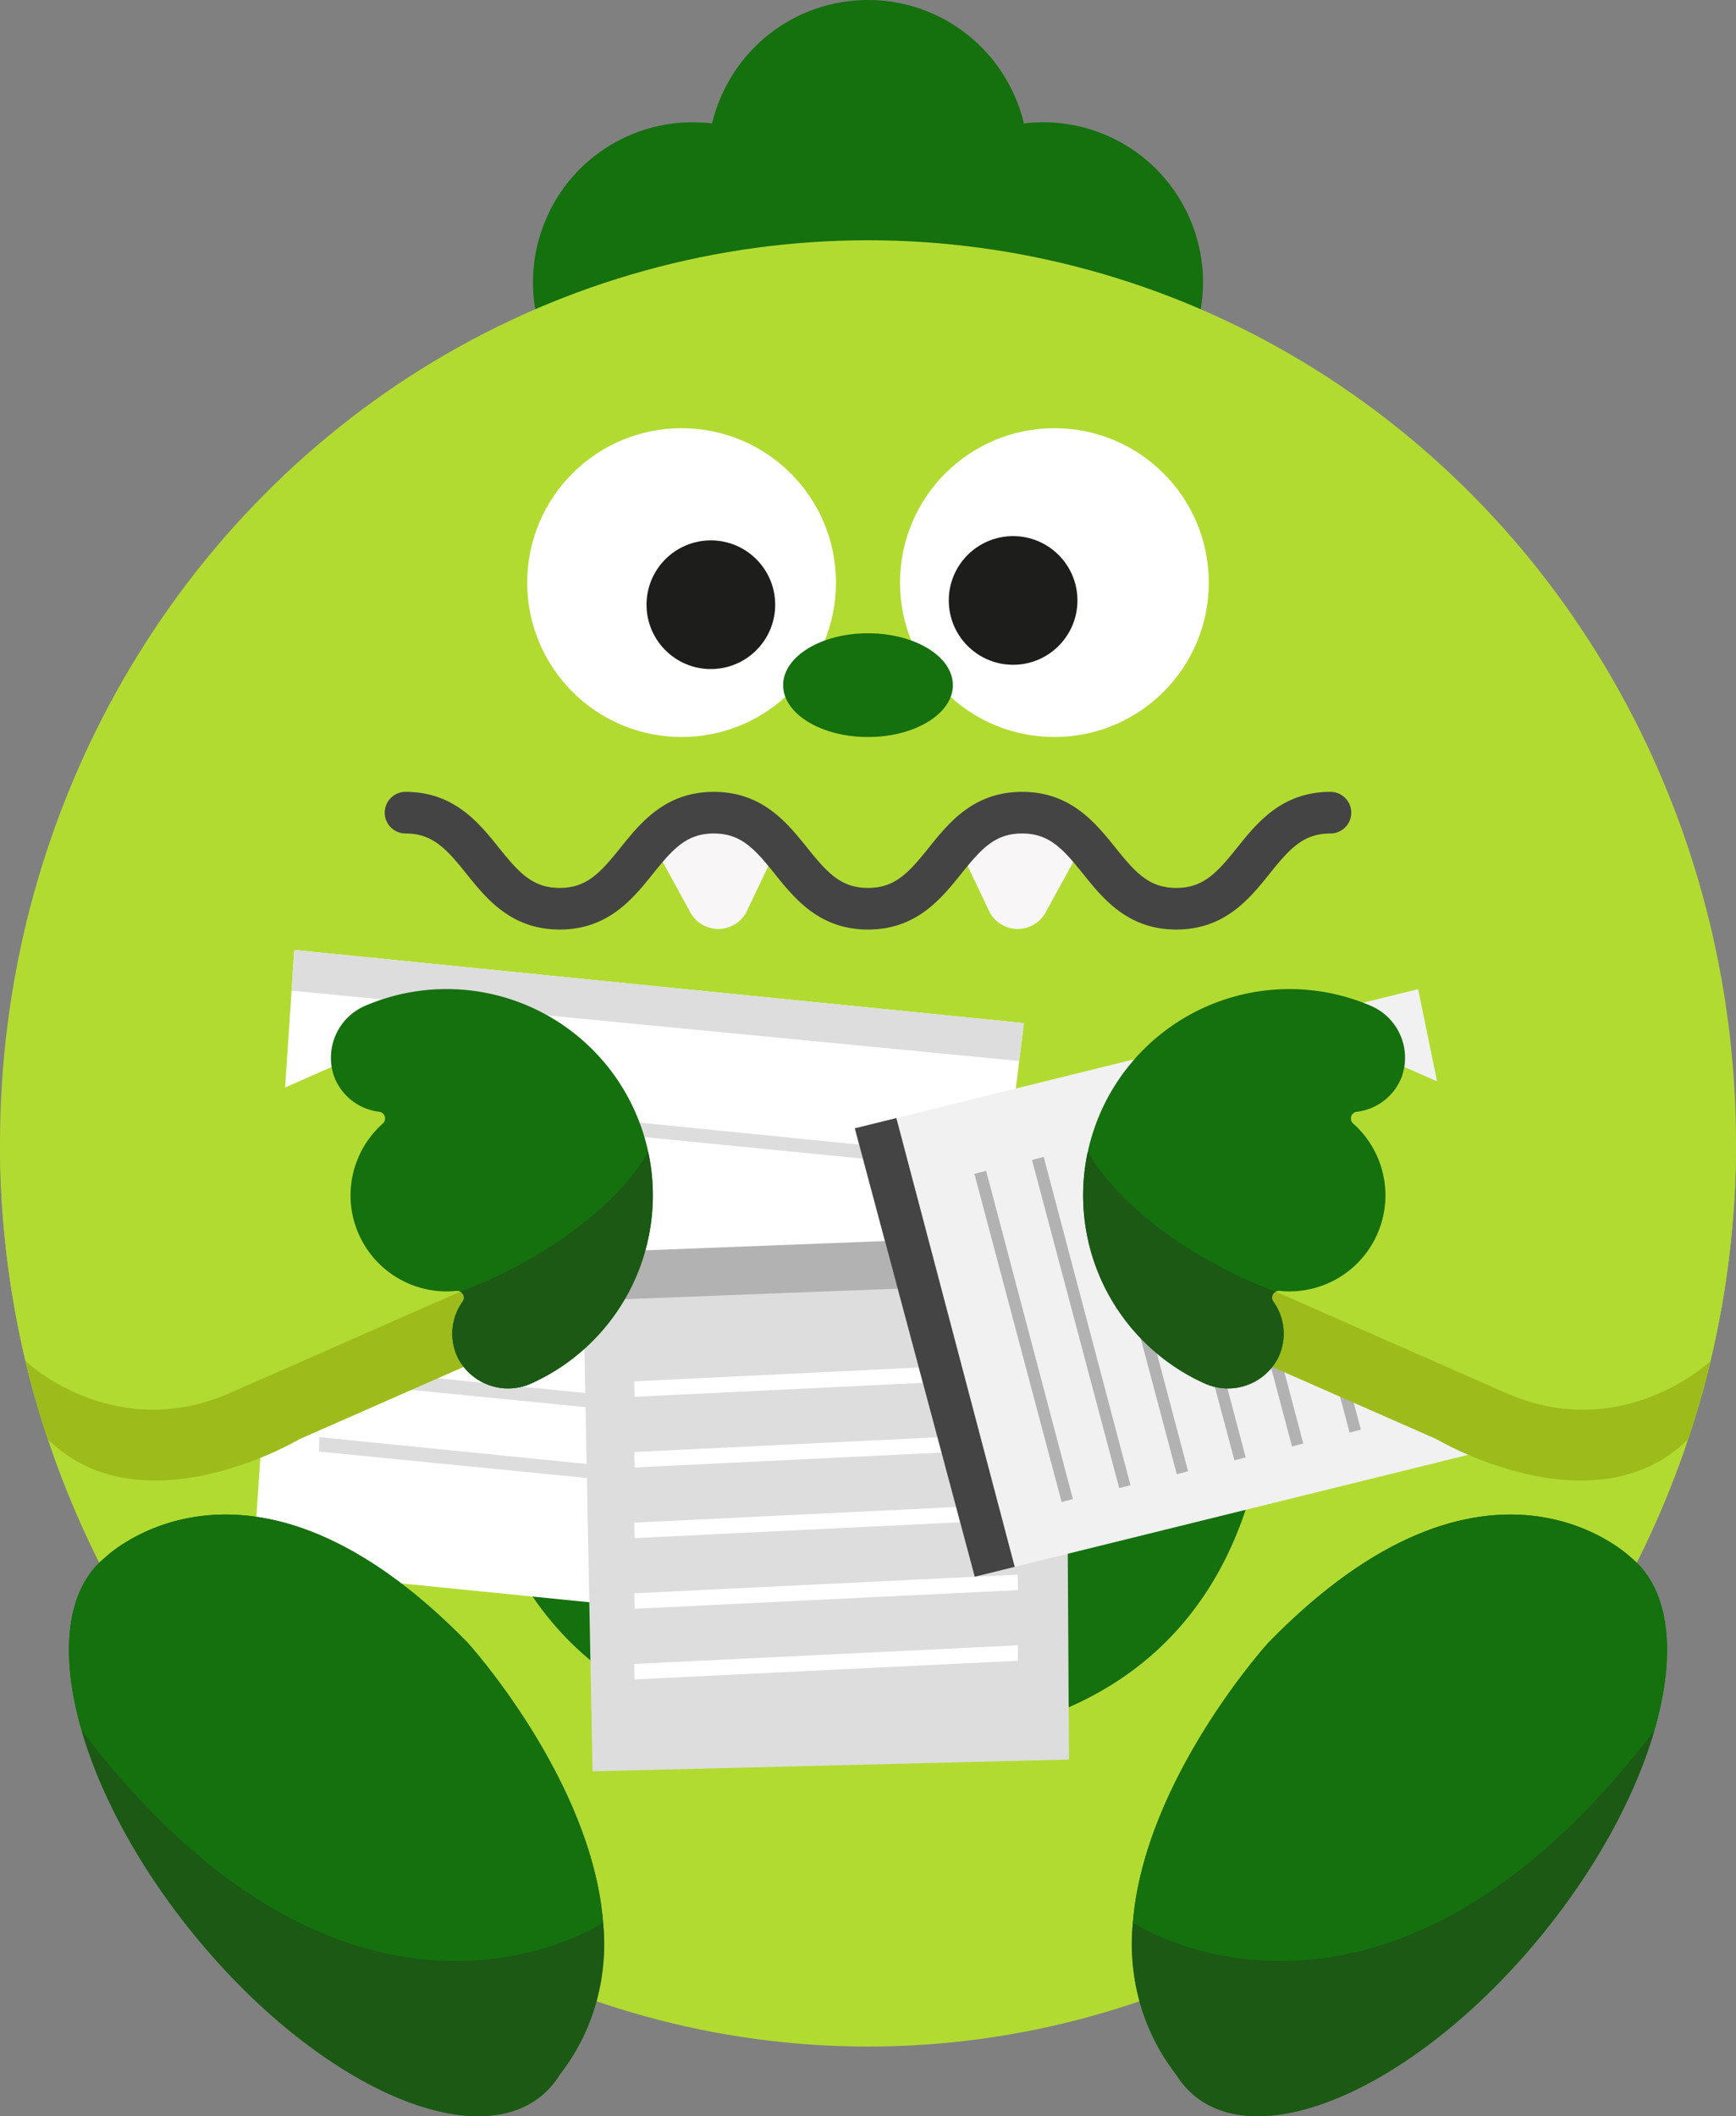 <svg xmlns="http://www.w3.org/2000/svg" width="272.366" height="331.996" viewBox="0 0 272.366 331.996">
  <rect x="0" y="0" width="272.366" height="331.996" fill="#808080" stroke="none"/>
  <g id="그룹_975" data-name="그룹 975" transform="translate(-1213.703 -3018.88)">
    <g id="그룹_974" data-name="그룹 974" transform="translate(1213.703 3018.88)">
      <path id="패스_1276" data-name="패스 1276" d="M497.018,317.867h0a25.044,25.044,0,0,0-26.584-16.343,25.389,25.389,0,0,0-2.725-6.815h0a25.1,25.1,0,0,0-43.476,0h0a25.389,25.389,0,0,0-2.726,6.815,25.043,25.043,0,0,0-26.583,16.343h0a25.1,25.1,0,0,0,27.945,33.3h0a24.943,24.943,0,0,0,20.08-18.989,26.016,26.016,0,0,0,3.021.178h0a25.982,25.982,0,0,0,3.021-.178,24.944,24.944,0,0,0,20.081,18.989h0A25.1,25.1,0,0,0,497.018,317.867Z" transform="translate(-309.787 -282.157)" fill="#15700e"/>
      <g id="그룹_955" data-name="그룹 955" transform="translate(0.001 37.694)">
        <ellipse id="타원_281" data-name="타원 281" cx="136.183" cy="141.686" rx="136.183" ry="141.686" fill="#b2db31"/>
      </g>
      <path id="패스_1277" data-name="패스 1277" d="M400.754,441.232h94.827a15.242,15.242,0,0,1,15.21,16.47c-1.714,20.754-12.344,53.746-62.624,53.746s-60.909-32.992-62.623-53.746A15.241,15.241,0,0,1,400.754,441.232Z" transform="translate(-311.985 -237.804)" fill="#15700e"/>
      <g id="그룹_958" data-name="그룹 958" transform="translate(60.364 67.177)">
        <circle id="타원_282" data-name="타원 282" cx="24.223" cy="24.223" r="24.223" transform="translate(80.842)" fill="#fff"/>
        <circle id="타원_283" data-name="타원 283" cx="10.093" cy="10.093" r="10.093" transform="translate(88.493 16.929)" fill="#1d1d1b"/>
        <circle id="타원_284" data-name="타원 284" cx="24.223" cy="24.223" r="24.223" transform="translate(22.35)" fill="#fff"/>
        <circle id="타원_285" data-name="타원 285" cx="10.093" cy="10.093" r="10.093" transform="translate(41.071 17.599)" fill="#1d1d1b"/>
        <ellipse id="타원_286" data-name="타원 286" cx="13.315" cy="8.138" rx="13.315" ry="8.138" transform="translate(62.504 32.171)" fill="#15700e"/>
        <g id="그룹_956" data-name="그룹 956" transform="translate(41.94 60.314)">
          <path id="패스_1278" data-name="패스 1278" d="M417.7,381.851c-4.481,0-7.3,2.072-9.691,4.677l5.88,10.729a5,5,0,0,0,9.133-.258L427.8,386.98C425.319,384.167,422.44,381.851,417.7,381.851Z" transform="translate(-408.011 -381.851)" fill="#f8f6f7"/>
          <path id="패스_1279" data-name="패스 1279" d="M455.611,381.851c-4.734,0-7.613,2.313-10.091,5.124L450.3,397a5,5,0,0,0,9.133.258l5.876-10.726C462.916,383.925,460.1,381.851,455.611,381.851Z" transform="translate(-397.553 -381.851)" fill="#f8f6f7"/>
        </g>
        <g id="그룹_957" data-name="그룹 957" transform="translate(0 57.049)">
          <path id="패스_1280" data-name="패스 1280" d="M499.4,400.9c-7.613,0-11.509-4.856-14.64-8.756s-5.283-6.314-9.548-6.314-6.4,2.4-9.545,6.314-7.026,8.756-14.639,8.756-11.508-4.856-14.637-8.756-5.283-6.314-9.546-6.314-6.4,2.4-9.545,6.314-7.026,8.756-14.639,8.756-11.507-4.856-14.637-8.756-5.282-6.314-9.545-6.314a3.265,3.265,0,1,1,0-6.53c7.612,0,11.508,4.856,14.639,8.756s5.281,6.314,9.544,6.314,6.4-2.4,9.545-6.314,7.026-8.756,14.639-8.756,11.508,4.856,14.639,8.756,5.283,6.314,9.545,6.314,6.406-2.4,9.546-6.314,7.026-8.756,14.637-8.756,11.509,4.856,14.64,8.756,5.283,6.314,9.548,6.314,6.406-2.4,9.546-6.314,7.027-8.756,14.64-8.756a3.265,3.265,0,0,1,0,6.53c-4.264,0-6.406,2.4-9.546,6.314S507.014,400.9,499.4,400.9Z" transform="translate(-375.215 -379.298)" fill="#444"/>
        </g>
      </g>
      <g id="그룹_959" data-name="그룹 959" transform="translate(39.683 149.031)">
        <path id="패스_1281" data-name="패스 1281" d="M468.152,506.675,359.043,495.737l6.492-97.042,114.46,11.474Z" transform="translate(-359.043 -398.695)" fill="#fff"/>
        <path id="패스_1282" data-name="패스 1282" d="M477.943,416.115l-114.158-11.03.427-6.39,114.46,11.474Z" transform="translate(-357.72 -398.695)" fill="#ddd"/>
        <path id="패스_1283" data-name="패스 1283" d="M463.378,427.7l-92.344-9.111.054-2.262,92.607,9.283Z" transform="translate(-355.699 -393.779)" fill="#ddd"/>
        <path id="패스_1284" data-name="패스 1284" d="M462.406,444.084l-92.344-9.111.054-2.262,92.607,9.283Z" transform="translate(-355.97 -389.211)" fill="#ddd"/>
        <path id="패스_1285" data-name="패스 1285" d="M461.433,452.668l-92.344-9.111.054-2.262,92.607,9.283Z" transform="translate(-356.241 -386.818)" fill="#ddd"/>
        <path id="패스_1286" data-name="패스 1286" d="M460.461,461.251l-92.344-9.111.054-2.262,92.607,9.283Z" transform="translate(-356.512 -384.424)" fill="#ddd"/>
        <path id="패스_1287" data-name="패스 1287" d="M459.489,469.835l-92.344-9.111.054-2.262,92.607,9.283Z" transform="translate(-356.783 -382.031)" fill="#ddd"/>
      </g>
      <g id="그룹_960" data-name="그룹 960" transform="translate(91.256 193.605)">
        <path id="패스_1288" data-name="패스 1288" d="M399.482,436.253l1.57,81.352L475.8,515.76l-.483-81.4Z" transform="translate(-399.34 -433.324)" fill="#ddd"/>
        <path id="패스_1289" data-name="패스 1289" d="M399.513,436.479l-.142,7.549,75.875-2.94-.041-7.538Z" transform="translate(-399.371 -433.55)" fill="#b2b2b2"/>
        <path id="패스_1290" data-name="패스 1290" d="M405.825,452.254l.047,2.426,60.15-2.927-.014-2.423Z" transform="translate(-397.572 -429.151)" fill="#fff"/>
        <path id="패스_1291" data-name="패스 1291" d="M405.825,460.921l.047,2.426,60.15-2.927L466.008,458Z" transform="translate(-397.572 -426.734)" fill="#fff"/>
        <path id="패스_1292" data-name="패스 1292" d="M405.825,469.587l.047,2.426,60.15-2.927-.014-2.423Z" transform="translate(-397.572 -424.318)" fill="#fff"/>
        <path id="패스_1293" data-name="패스 1293" d="M405.825,478.254l.047,2.426,60.15-2.927-.014-2.423Z" transform="translate(-397.572 -421.901)" fill="#fff"/>
        <path id="패스_1294" data-name="패스 1294" d="M405.825,486.921l.047,2.426,60.15-2.927L466.008,484Z" transform="translate(-397.572 -419.485)" fill="#fff"/>
      </g>
      <g id="그룹_961" data-name="그룹 961" transform="translate(134.11 155.177)">
        <path id="패스_1295" data-name="패스 1295" d="M535.951,474.871,451.7,495.684l-18.819-70.349L521.263,403.5Z" transform="translate(-432.882 -403.501)" fill="#f1f1f1"/>
        <path id="패스_1296" data-name="패스 1296" d="M457.974,489.726l-6.273,1.55-18.819-70.349,6.523-1.611Z" transform="translate(-432.882 -399.092)" fill="#444"/>
        <path id="패스_1297" data-name="패스 1297" d="M463.007,477.284l-1.766.467-13.684-51.479,1.837-.485Z" transform="translate(-428.79 -397.288)" fill="#b2b2b2"/>
        <path id="패스_1298" data-name="패스 1298" d="M470.074,475.581l-1.766.467-13.684-51.479,1.837-.485Z" transform="translate(-426.82 -397.763)" fill="#b2b2b2"/>
        <path id="패스_1299" data-name="패스 1299" d="M477.14,473.877l-1.766.467L461.69,422.865l1.837-.485Z" transform="translate(-424.85 -398.238)" fill="#b2b2b2"/>
        <path id="패스_1300" data-name="패스 1300" d="M484.206,472.173l-1.766.467-13.684-51.479,1.837-.485Z" transform="translate(-422.879 -398.713)" fill="#b2b2b2"/>
        <path id="패스_1301" data-name="패스 1301" d="M491.273,470.47l-1.766.467-13.684-51.479,1.837-.485Z" transform="translate(-420.909 -399.188)" fill="#b2b2b2"/>
        <path id="패스_1302" data-name="패스 1302" d="M498.339,468.766l-1.766.467-13.684-51.479,1.837-.485Z" transform="translate(-418.939 -399.663)" fill="#b2b2b2"/>
      </g>
      <g id="그룹_963" data-name="그룹 963" transform="translate(10.809 237.601)">
        <path id="패스_1303" data-name="패스 1303" d="M410.538,559.193a13.426,13.426,0,0,0,2.935-3.358c21.691-27.963-14.419-67.743-14.419-67.743-34.418-35.348-56.9-13.407-56.9-13.407-11.329,9.168-5.2,35.518,13.681,58.854S399.209,568.361,410.538,559.193Z" transform="translate(-336.464 -467.954)" fill="#15700e"/>
        <g id="그룹_962" data-name="그룹 962" transform="translate(0.008)">
          <path id="패스_1304" data-name="패스 1304" d="M420.28,531.994c-1.766-22.464-21.227-43.9-21.227-43.9-34.418-35.348-56.9-13.407-56.9-13.407-6.2,5.016-7.16,15.177-3.68,27.17C379.992,556.271,417.832,533.55,420.28,531.994Z" transform="translate(-336.47 -467.954)" fill="#15700e"/>
          <path id="패스_1305" data-name="패스 1305" d="M410.1,551.8a13.426,13.426,0,0,0,2.935-3.358,33.414,33.414,0,0,0,6.808-23.841c-2.448,1.556-40.288,24.277-81.811-30.139,2.882,9.93,8.807,21.113,17.361,31.684C374.279,549.483,398.772,560.969,410.1,551.8Z" transform="translate(-336.034 -460.563)" fill="#1b5915"/>
        </g>
      </g>
      <g id="그룹_965" data-name="그룹 965" transform="translate(177.612 237.601)">
        <path id="패스_1306" data-name="패스 1306" d="M476.771,559.193a13.4,13.4,0,0,1-2.935-3.358c-21.693-27.963,14.417-67.743,14.417-67.743,34.418-35.348,56.9-13.407,56.9-13.407,11.329,9.168,5.2,35.518-13.681,58.854S488.1,568.361,476.771,559.193Z" transform="translate(-466.899 -467.954)" fill="#15700e"/>
        <g id="그룹_964" data-name="그룹 964">
          <path id="패스_1307" data-name="패스 1307" d="M467,531.994c1.767-22.464,21.227-43.9,21.227-43.9,34.418-35.348,56.9-13.407,56.9-13.407,6.2,5.016,7.161,15.177,3.681,27.17C507.287,556.271,469.448,533.55,467,531.994Z" transform="translate(-466.871 -467.954)" fill="#15700e"/>
          <path id="패스_1308" data-name="패스 1308" d="M476.771,551.8a13.4,13.4,0,0,1-2.935-3.358,33.415,33.415,0,0,1-6.81-23.841c2.449,1.556,40.288,24.277,81.811-30.139-2.881,9.93-8.807,21.113-17.361,31.684C512.593,549.483,488.1,560.969,476.771,551.8Z" transform="translate(-466.899 -460.563)" fill="#1b5915"/>
        </g>
      </g>
      <g id="그룹_969" data-name="그룹 969" transform="translate(0 155.159)">
        <g id="그룹_966" data-name="그룹 966" transform="translate(0 2.487)">
          <path id="패스_1309" data-name="패스 1309" d="M419.179,444.16l-15-34.1-2.036-4.627L350.72,428.094h0a25.6,25.6,0,0,1-2.839,1.252c-4.542,1.72-13.573,3.955-19.869-2.18a147.433,147.433,0,0,0,3.258,30.864q.978,4.577,2.229,9.044l.95.981,14.007,3.211.019,0,6.051,1.387,64.882-27.974Z" transform="translate(-328.012 -405.432)" fill="#b2db31"/>
        </g>
        <path id="패스_1310" data-name="패스 1310" d="M401.959,439.717,363.245,456.75c-18.191,8-31.868-4.778-32.114-5.008q1.485,6.238,3.486,12.25a22.123,22.123,0,0,0,4.353,3.347c8.41,4.927,18.561,3.207,25.8.783a53.965,53.965,0,0,0,9.408-4.14L406.4,449.807Z" transform="translate(-327.142 -393.386)" fill="#9dbc1b"/>
        <g id="그룹_968" data-name="그룹 968" transform="translate(51.883)">
          <path id="패스_1311" data-name="패스 1311" d="M416.385,422.825a32.365,32.365,0,0,1-16.159,42.463,8.872,8.872,0,0,1-11.677-3.906,8.648,8.648,0,0,1,.751-8.889,1.063,1.063,0,0,0-1.015-1.646,15.068,15.068,0,0,1-11.544-26.24,1.063,1.063,0,0,0-.527-1.861,8.65,8.65,0,0,1-7.062-5.453,8.871,8.871,0,0,1,5.012-11.246A32.363,32.363,0,0,1,416.385,422.825Z" transform="translate(-368.583 -403.487)" fill="#15700e"/>
          <g id="그룹_967" data-name="그룹 967" transform="translate(19.075 25.602)">
            <path id="패스_1312" data-name="패스 1312" d="M384.747,445.385a1.038,1.038,0,0,1,.394,1.527,8.646,8.646,0,0,0-.751,8.889,8.872,8.872,0,0,0,11.677,3.906,32.374,32.374,0,0,0,18.187-36.2C405.13,438.4,384.747,445.385,384.747,445.385Z" transform="translate(-383.499 -423.507)" fill="#1b5915"/>
          </g>
        </g>
      </g>
      <g id="그룹_973" data-name="그룹 973" transform="translate(169.933 155.159)">
        <g id="그룹_970" data-name="그룹 970" transform="translate(11.035 2.487)">
          <path id="패스_1313" data-name="패스 1313" d="M469.754,444.16l15-34.1,2.036-4.627,51.42,22.662h0a25.511,25.511,0,0,0,2.838,1.252c4.542,1.72,13.575,3.955,19.869-2.18a147.431,147.431,0,0,1-3.258,30.864q-.978,4.577-2.228,9.044l-.951.981-14.006,3.211-.019,0-6.053,1.387-64.882-27.974Z" transform="translate(-469.524 -405.432)" fill="#b2db31"/>
        </g>
        <path id="패스_1314" data-name="패스 1314" d="M483.458,439.717l38.714,17.033c18.191,8,31.87-4.778,32.114-5.008q-1.483,6.238-3.486,12.25a22.115,22.115,0,0,1-4.352,3.347c-8.411,4.927-18.562,3.207-25.8.783a53.954,53.954,0,0,1-9.41-4.14l-32.217-14.174Z" transform="translate(-455.841 -393.386)" fill="#9dbc1b"/>
        <g id="그룹_972" data-name="그룹 972">
          <path id="패스_1315" data-name="패스 1315" d="M463.643,422.825A32.364,32.364,0,0,0,479.8,465.289a8.872,8.872,0,0,0,11.677-3.906,8.646,8.646,0,0,0-.751-8.889,1.063,1.063,0,0,1,1.015-1.646,15.068,15.068,0,0,0,11.544-26.24,1.063,1.063,0,0,1,.528-1.861,8.648,8.648,0,0,0,7.06-5.453,8.87,8.87,0,0,0-5.012-11.246A32.362,32.362,0,0,0,463.643,422.825Z" transform="translate(-460.895 -403.487)" fill="#15700e"/>
          <g id="그룹_971" data-name="그룹 971" transform="translate(0.001 25.602)">
            <path id="패스_1316" data-name="패스 1316" d="M491.122,445.385a1.038,1.038,0,0,0-.4,1.527,8.646,8.646,0,0,1,.751,8.889,8.872,8.872,0,0,1-11.677,3.906,32.374,32.374,0,0,1-18.187-36.2C470.739,438.4,491.121,445.385,491.122,445.385Z" transform="translate(-460.896 -423.507)" fill="#1b5915"/>
          </g>
        </g>
      </g>
    </g>
  </g>
</svg>
